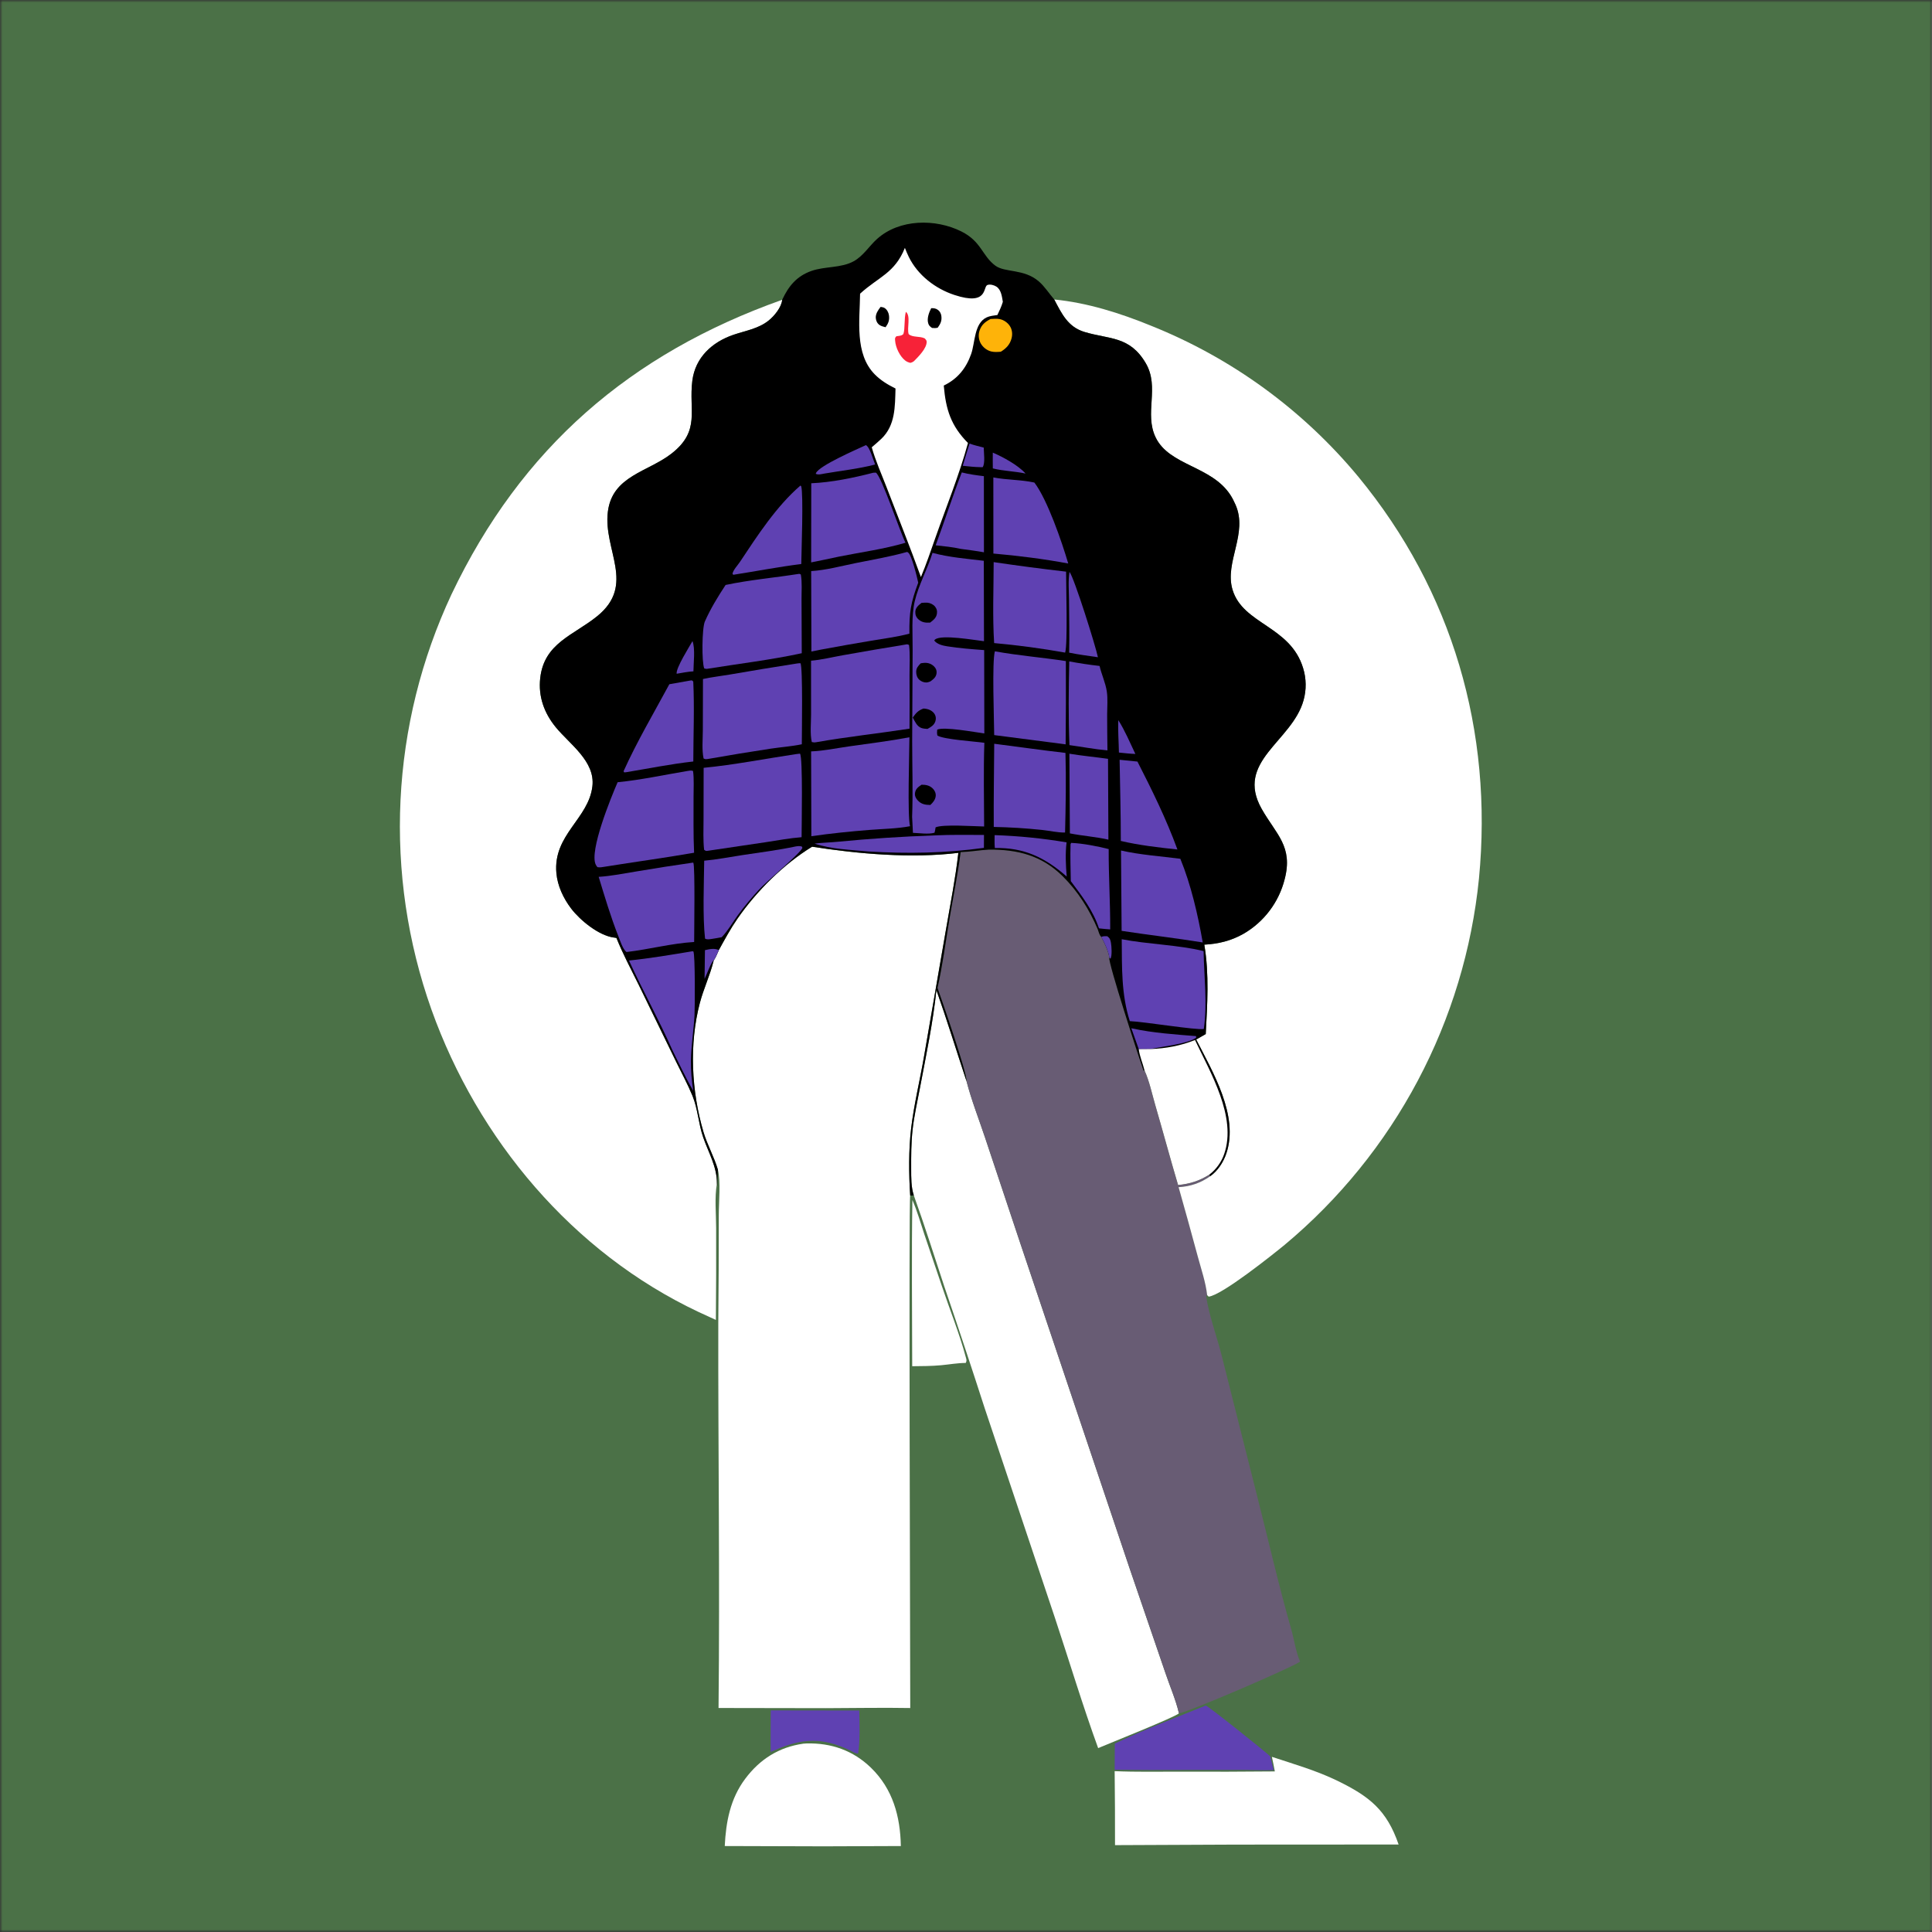 <svg width="400" height="400" viewBox="0 0 400 400" fill="none" xmlns="http://www.w3.org/2000/svg">
  <rect x="0" y="0" width="400" height="400" fill="#333333" stroke="none"/>
  <g clip-path="url(#clip0_712_348)">
    <mask id="mask0_712_348" style="mask-type:luminance" maskUnits="userSpaceOnUse" x="0" y="0" width="400" height="400">
      <path d="M400 0H0V400H400V0Z" fill="white"/>
    </mask>
    <g mask="url(#mask0_712_348)">
      <mask id="mask1_712_348" style="mask-type:luminance" maskUnits="userSpaceOnUse" x="0" y="0" width="400" height="400">
        <path d="M400 0H0V400H400V0Z" fill="white"/>
      </mask>
      <g mask="url(#mask1_712_348)">
        <path d="M0 0H399.867H400V400H396.77H0V0Z" fill="#4B7147"/>
        <path d="M399.867 0H400V400H396.77C397.754 399.816 398.773 399.855 399.77 399.844C399.98 382.109 399.777 364.343 399.77 346.603L399.766 250.105L399.867 0Z" fill="#90B18E"/>
        <path d="M159.579 354.122L177.902 354.149C177.958 356.995 178.082 360.252 177.676 363.052C177.145 363.088 176.53 362.662 176.044 362.422C175.324 362.069 174.587 361.756 173.833 361.481C168.559 359.518 164.521 360.474 159.569 362.718C159.521 359.855 159.57 356.985 159.579 354.122Z" fill="#5F41B2"/>
        <path d="M188.898 248.446C189.905 250.727 190.593 253.215 191.386 255.582L195.021 266.316C196.528 270.835 198.702 276.265 199.89 280.749C200.043 281.325 200.241 281.664 199.937 282.184C198.264 282.184 196.556 282.5 194.886 282.653C192.882 282.837 190.875 282.846 188.864 282.862C188.859 271.4 188.711 259.906 188.898 248.446Z" fill="white"/>
        <path d="M249.638 353.106C250.393 353.398 261.915 362.603 262.988 363.638L263.71 366.468C261.752 366.568 259.742 366.448 257.78 366.446L245.215 366.447C240.403 366.479 235.591 366.466 230.779 366.408L230.808 360.996C236.925 358.082 243.361 355.668 249.638 353.106Z" fill="#5F41B2"/>
        <path d="M166.319 361.008C166.543 360.982 166.766 360.967 166.991 360.961C172.094 360.838 176.628 362.404 180.327 365.994C184.856 370.39 186.393 376.072 186.511 382.203L170.594 382.263L150.052 382.202C150.302 377.188 151.189 372.427 154.271 368.301C157.323 364.213 161.28 361.723 166.319 361.008Z" fill="white"/>
        <path d="M263.33 363.736C267.913 365.247 272.568 366.581 276.919 368.701C283.572 371.943 287.136 374.81 289.569 381.887L255.833 381.906L230.851 382.016C230.861 376.909 230.836 371.802 230.777 366.696C235.28 366.894 239.82 366.796 244.327 366.8C250.864 366.834 257.401 366.817 263.939 366.752C263.769 365.741 263.542 364.739 263.33 363.736Z" fill="white"/>
        <path d="M193.873 204.99C196.079 211.225 198.018 217.572 200.108 223.849C201.118 227.754 202.653 231.654 203.932 235.487L211.252 257.44L233.915 324.832L241.254 346.275C242.167 349.006 243.45 351.931 244.088 354.725C243.432 355.456 229.308 361.097 227.36 361.927C224.121 353.032 221.388 343.926 218.405 334.941L203.868 291.545C201.152 283.118 198.364 274.715 195.503 266.337C193.428 260.06 191.438 253.714 189.197 247.496C188.618 245.757 188.654 243.816 188.648 242.003C188.64 239.323 188.637 236.64 188.931 233.973C189.253 231.037 189.924 228.105 190.472 225.204C191.726 218.563 193.17 211.703 193.873 204.99Z" fill="white"/>
        <path d="M204.769 175.899C210.72 175.867 215.669 177.104 220.016 181.407C223.202 184.561 225.546 188.303 227.284 192.413C227.474 192.941 227.602 193.567 228 193.97C228.683 195.214 229.484 196.88 229.679 198.28C229.35 199.157 235.787 218.904 236.729 221.595L236.913 221.682L236.966 221.643C237.966 223.821 238.505 226.464 239.181 228.78C240.789 234.294 242.275 239.847 243.911 245.351C246.422 245.086 248.256 244.518 250.4 243.176L250.544 243.536C248.563 244.934 246.436 245.659 244.017 245.79C245.37 250.564 246.693 255.346 247.984 260.138C248.672 262.694 249.644 265.526 249.927 268.145L249.714 268.352C250.321 272.388 251.877 276.51 252.891 280.482L260.145 309.219C262.537 318.582 264.681 328.037 267.336 337.327C267.956 339.497 268.28 341.977 269.169 344.036C266.886 345.484 246.427 354.339 244.088 354.725C243.45 351.931 242.167 349.006 241.254 346.275L233.915 324.832L211.252 257.44L203.933 235.487C202.653 231.654 201.118 227.754 200.108 223.849C200.181 221.986 195.123 207.447 194.1 204.536C195.153 199.869 195.773 195.05 196.563 190.328C197.338 185.696 198.298 181.077 198.886 176.418C200.842 176.359 202.806 176.011 204.769 175.899Z" fill="#685C74"/>
        <path d="M161.945 62.068C161.802 63.629 160.303 65.43 159.142 66.363C157.035 68.056 154.343 68.465 151.853 69.315C147.432 70.823 143.948 74.006 143.34 78.826C142.563 84.984 145.081 89.15 139.085 93.869C134.187 97.724 126.787 98.478 125.852 105.941C124.858 113.882 131.701 121.047 123.64 127.578C118.751 131.539 112.65 133.124 111.847 140.399C111.425 144.22 112.665 147.635 115.074 150.574C117.952 154.086 123.243 157.597 122.652 162.775C121.881 169.521 114.477 172.816 115.193 180.769C115.433 183.441 116.652 186.004 118.263 188.121C120.103 190.538 123.963 193.689 127.052 194.103C127.117 194.111 127.183 194.116 127.248 194.127C127.375 194.147 127.502 194.173 127.629 194.196C128.973 197.552 130.695 200.746 132.283 203.99L139.999 219.852C141.128 222.179 142.392 224.496 143.373 226.885C144.484 229.593 144.615 232.69 145.589 235.48C146.697 238.659 148.471 241.605 148.433 245.045C147.913 247.9 148.267 251.328 148.268 254.257C148.29 260.598 148.272 266.939 148.216 273.279C147.003 272.732 145.795 272.175 144.59 271.61C118.555 259.318 98.927 235.91 89.321 209.009C89.013 208.143 88.716 207.273 88.43 206.399C88.144 205.525 87.868 204.648 87.603 203.768C87.338 202.887 87.083 202.003 86.84 201.117C86.596 200.23 86.363 199.341 86.141 198.448C85.92 197.556 85.709 196.661 85.509 195.764C85.308 194.867 85.119 193.967 84.941 193.065C84.763 192.163 84.596 191.259 84.44 190.352C84.283 189.446 84.138 188.539 84.004 187.629C83.87 186.719 83.747 185.808 83.635 184.895C83.523 183.983 83.422 183.069 83.332 182.154C83.243 181.239 83.164 180.323 83.097 179.405C83.029 178.489 82.973 177.571 82.928 176.652C82.883 175.734 82.849 174.815 82.826 173.896C82.804 172.977 82.792 172.057 82.791 171.138C82.791 170.219 82.802 169.299 82.824 168.38C82.846 167.461 82.879 166.542 82.924 165.623C82.968 164.705 83.023 163.787 83.09 162.87C83.157 161.954 83.235 161.037 83.324 160.122C83.413 159.207 83.513 158.293 83.625 157.38C83.736 156.467 83.858 155.556 83.992 154.646C84.125 153.737 84.27 152.829 84.425 151.923C84.581 151.016 84.747 150.112 84.925 149.21C85.103 148.308 85.291 147.408 85.49 146.51C85.69 145.612 85.9 144.718 86.121 143.825C86.343 142.932 86.575 142.043 86.817 141.156C87.06 140.269 87.314 139.386 87.578 138.505C87.843 137.624 88.118 136.747 88.404 135.873C88.689 134.999 88.986 134.129 89.293 133.262C89.599 132.395 89.917 131.532 90.245 130.673C90.573 129.814 90.911 128.959 91.26 128.109C91.609 127.258 91.968 126.411 92.337 125.569C92.706 124.727 93.086 123.89 93.475 123.057C107.907 92.747 130.467 73.248 161.945 62.068Z" fill="white"/>
        <path d="M218.267 62.007C225.113 62.673 231.909 64.826 238.26 67.419C239.299 67.834 240.332 68.265 241.358 68.713C242.384 69.16 243.403 69.623 244.414 70.102C245.426 70.581 246.43 71.075 247.426 71.586C248.422 72.096 249.41 72.622 250.39 73.163C251.37 73.704 252.341 74.26 253.303 74.832C254.265 75.403 255.218 75.99 256.163 76.591C257.107 77.192 258.041 77.808 258.966 78.438C259.891 79.069 260.806 79.713 261.711 80.372C262.615 81.031 263.509 81.704 264.393 82.391C265.277 83.078 266.15 83.778 267.012 84.492C267.873 85.206 268.724 85.933 269.563 86.674C270.403 87.414 271.23 88.168 272.046 88.934C272.861 89.701 273.665 90.48 274.456 91.271C275.248 92.062 276.027 92.866 276.793 93.682C277.559 94.498 278.313 95.325 279.053 96.164C279.793 97.004 280.521 97.854 281.235 98.716C300.728 122.388 309.148 151.412 306.204 181.891C306.113 182.803 306.01 183.714 305.896 184.624C305.782 185.534 305.658 186.441 305.522 187.348C305.386 188.255 305.24 189.159 305.082 190.062C304.925 190.966 304.756 191.867 304.576 192.766C304.397 193.664 304.207 194.561 304.006 195.456C303.804 196.35 303.592 197.242 303.37 198.131C303.147 199.02 302.913 199.907 302.669 200.79C302.425 201.674 302.17 202.554 301.904 203.432C301.639 204.309 301.363 205.183 301.076 206.054C300.79 206.925 300.492 207.792 300.184 208.655C299.877 209.519 299.559 210.379 299.23 211.234C298.902 212.09 298.563 212.942 298.214 213.79C297.865 214.637 297.505 215.481 297.136 216.32C296.766 217.159 296.386 217.993 295.997 218.823C295.607 219.652 295.207 220.477 294.797 221.297C294.388 222.117 293.968 222.932 293.539 223.742C293.109 224.552 292.67 225.357 292.221 226.156C291.772 226.955 291.314 227.749 290.845 228.537C290.377 229.325 289.9 230.107 289.413 230.884C288.925 231.661 288.429 232.432 287.923 233.196C287.417 233.961 286.902 234.719 286.378 235.471C285.854 236.223 285.321 236.969 284.779 237.708C284.236 238.447 283.685 239.18 283.125 239.905C282.566 240.631 281.997 241.35 281.42 242.062C280.842 242.775 280.256 243.479 279.662 244.177C279.068 244.875 278.465 245.566 277.854 246.249C277.243 246.932 276.623 247.608 275.996 248.277C275.368 248.945 274.733 249.605 274.09 250.258C273.446 250.911 272.795 251.556 272.136 252.193C271.477 252.83 270.81 253.46 270.135 254.08C269.461 254.702 268.779 255.314 268.09 255.919C267.401 256.523 266.704 257.12 266.001 257.707C263.408 259.833 252.937 268.194 250.238 268.455L249.927 268.145C249.644 265.526 248.672 262.694 247.984 260.137C246.693 255.346 245.37 250.564 244.017 245.79C246.436 245.659 248.563 244.934 250.544 243.536C252.14 242.406 253.294 240.622 253.908 238.785C256.524 230.962 251.072 221.933 247.662 215.223L249.636 214.091C249.956 207.95 250.378 201.679 249.337 195.582C252.248 195.427 254.89 194.784 257.441 193.339C257.703 193.188 257.961 193.03 258.216 192.865C258.47 192.701 258.72 192.53 258.966 192.353C259.211 192.176 259.453 191.993 259.689 191.804C259.926 191.615 260.157 191.42 260.384 191.219C260.611 191.019 260.833 190.812 261.05 190.601C261.266 190.389 261.477 190.172 261.683 189.95C261.889 189.728 262.089 189.5 262.284 189.268C262.478 189.036 262.666 188.799 262.849 188.557C263.031 188.316 263.208 188.07 263.378 187.819C263.548 187.569 263.713 187.314 263.87 187.055C264.027 186.797 264.179 186.534 264.323 186.268C264.467 186.002 264.605 185.732 264.736 185.459C264.867 185.186 264.991 184.91 265.108 184.631C265.225 184.352 265.336 184.07 265.439 183.785C265.542 183.5 265.638 183.212 265.727 182.923C265.815 182.634 265.897 182.342 265.971 182.048C267.761 175.237 264.223 172.77 261.23 167.498C255.616 157.612 267.527 153.535 269.886 144.984C269.963 144.712 270.029 144.438 270.085 144.162C270.141 143.886 270.188 143.607 270.224 143.328C270.261 143.048 270.287 142.768 270.303 142.486C270.319 142.204 270.325 141.923 270.322 141.641C270.318 141.359 270.304 141.077 270.279 140.796C270.255 140.515 270.221 140.236 270.177 139.957C270.132 139.679 270.078 139.402 270.014 139.127C269.95 138.853 269.876 138.58 269.792 138.311C267.146 129.586 257.359 129.282 255.188 122.112C253.454 116.386 258.473 110.446 255.779 104.447C255.479 103.78 255.146 103.102 254.748 102.489C250.831 96.45 242.119 96.432 239.272 90.577C236.848 85.591 240.137 80.201 237.23 75.218C233.912 69.528 229.674 70.283 224.527 68.728C221.082 67.688 219.809 64.928 218.267 62.007Z" fill="white"/>
        <path d="M168.134 175.301C177.752 176.801 188.73 177.76 198.418 176.573C197.81 181.913 196.753 187.22 195.844 192.516L191.3 218.78C190.452 223.702 189.237 228.643 188.644 233.595C188.105 238.093 188.158 243.023 188.446 247.536C188.129 248.088 188.457 343.621 188.457 353.629C182.627 353.525 176.781 353.648 170.95 353.659L148.766 353.621C149.052 327.104 148.675 300.57 148.713 274.051C148.789 266.536 148.823 259.021 148.817 251.505C148.821 248.807 149.231 244.643 148.631 242.162C147.86 239.524 146.438 237.039 145.647 234.367C143.148 225.93 142.657 216.175 144.9 207.638C145.661 204.745 146.968 201.989 147.696 199.125L147.766 198.845C148.213 198.201 148.505 197.414 148.828 196.702C150.05 194.496 151.252 192.265 152.689 190.191C156.616 184.527 162.204 178.936 168.134 175.301Z" fill="white"/>
        <path d="M161.945 62.068C163.263 59.229 164.95 57.173 167.988 56.097C170.785 55.107 174.157 55.532 176.764 54.081C178.759 52.971 179.944 50.943 181.609 49.452C186.22 45.322 193.672 45.24 199.035 47.916C203.213 50.001 203.311 52.957 206.08 55.005C208.072 56.478 211.993 55.611 215.061 58.25C216.287 59.304 217.209 60.78 218.267 62.007C219.809 64.928 221.082 67.688 224.527 68.728C229.674 70.283 233.912 69.528 237.23 75.218C240.137 80.201 236.848 85.591 239.272 90.577C242.119 96.432 250.831 96.45 254.748 102.489C255.146 103.102 255.479 103.78 255.779 104.447C258.473 110.446 253.454 116.386 255.188 122.112C257.359 129.282 267.146 129.586 269.792 138.311C269.876 138.58 269.95 138.853 270.014 139.127C270.078 139.402 270.132 139.678 270.177 139.957C270.221 140.236 270.255 140.515 270.279 140.796C270.303 141.077 270.318 141.359 270.321 141.641C270.325 141.923 270.319 142.204 270.303 142.486C270.287 142.768 270.261 143.048 270.224 143.328C270.188 143.607 270.141 143.886 270.085 144.162C270.029 144.438 269.962 144.712 269.886 144.984C267.527 153.535 255.616 157.612 261.23 167.498C264.223 172.77 267.761 175.237 265.971 182.048C265.897 182.342 265.815 182.634 265.727 182.923C265.638 183.212 265.542 183.5 265.439 183.785C265.336 184.07 265.225 184.352 265.108 184.631C264.991 184.91 264.867 185.186 264.736 185.459C264.605 185.732 264.467 186.002 264.323 186.268C264.179 186.534 264.027 186.797 263.87 187.055C263.712 187.314 263.548 187.569 263.378 187.819C263.208 188.07 263.031 188.316 262.849 188.557C262.666 188.799 262.478 189.036 262.284 189.268C262.089 189.5 261.889 189.728 261.683 189.95C261.477 190.172 261.266 190.389 261.05 190.601C260.833 190.812 260.611 191.019 260.384 191.219C260.157 191.42 259.926 191.615 259.689 191.804C259.453 191.993 259.211 192.176 258.966 192.353C258.72 192.53 258.47 192.701 258.216 192.865C257.961 193.03 257.703 193.188 257.441 193.339C254.89 194.784 252.248 195.427 249.337 195.582C250.378 201.679 249.956 207.95 249.636 214.091L247.662 215.223C251.072 221.933 256.524 230.962 253.908 238.785C253.294 240.622 252.139 242.406 250.544 243.536L250.4 243.176C248.256 244.518 246.422 245.086 243.911 245.351C242.275 239.847 240.789 234.294 239.181 228.78C238.505 226.464 237.966 223.821 236.966 221.643L236.912 221.682L236.729 221.595C235.787 218.904 229.35 199.157 229.679 198.28C229.484 196.88 228.683 195.214 228 193.97C227.602 193.567 227.474 192.941 227.284 192.412C225.546 188.303 223.202 184.561 220.016 181.407C215.669 177.103 210.72 175.867 204.769 175.899C202.805 176.011 200.841 176.359 198.886 176.418C198.298 181.077 197.337 185.696 196.563 190.328C195.773 195.05 195.153 199.869 194.1 204.536C195.123 207.447 200.18 221.986 200.108 223.849C198.018 217.572 196.079 211.225 193.873 204.99C193.17 211.703 191.726 218.563 190.472 225.204C189.924 228.105 189.254 231.037 188.931 233.973C188.637 236.64 188.64 239.323 188.648 242.003C188.654 243.816 188.618 245.757 189.197 247.496L188.446 247.536C188.158 243.023 188.105 238.093 188.644 233.595C189.237 228.643 190.452 223.702 191.3 218.78L195.844 192.516C196.754 187.22 197.81 181.912 198.418 176.573C188.73 177.76 177.752 176.801 168.134 175.301C162.204 178.936 156.616 184.527 152.689 190.191C151.252 192.265 150.05 194.496 148.828 196.702C148.505 197.414 148.213 198.201 147.766 198.845L147.696 199.125C146.968 201.989 145.661 204.745 144.9 207.637C142.657 216.175 143.148 225.93 145.647 234.367C146.438 237.039 147.86 239.524 148.631 242.162C148.556 243.32 148.537 244.477 148.518 245.637L148.432 245.045C148.471 241.605 146.697 238.659 145.589 235.48C144.615 232.69 144.484 229.593 143.373 226.885C142.392 224.496 141.128 222.178 139.999 219.852L132.283 203.99C130.695 200.746 128.973 197.552 127.629 194.196C127.502 194.173 127.375 194.147 127.248 194.127C127.183 194.116 127.117 194.111 127.052 194.103C123.963 193.689 120.103 190.538 118.263 188.121C116.652 186.004 115.433 183.441 115.193 180.769C114.477 172.816 121.881 169.521 122.652 162.775C123.243 157.597 117.952 154.086 115.074 150.574C112.665 147.635 111.425 144.22 111.846 140.399C112.65 133.124 118.751 131.539 123.64 127.578C131.701 121.047 124.858 113.882 125.852 105.941C126.787 98.478 134.187 97.724 139.085 93.869C145.08 89.15 142.563 84.984 143.339 78.826C143.948 74.006 147.432 70.823 151.853 69.315C154.343 68.465 157.035 68.056 159.141 66.363C160.303 65.43 161.802 63.629 161.945 62.068Z" fill="black"/>
        <path d="M228 193.97C228.47 193.803 228.777 193.818 229.264 193.845C229.784 194.226 229.913 194.586 230.015 195.22C230.14 196.004 230.27 197.804 229.916 198.504L229.679 198.28C229.484 196.88 228.683 195.214 228 193.97Z" fill="#5F41B2"/>
        <path d="M145.952 196.717C146.949 196.505 147.865 196.27 148.828 196.702C148.505 197.414 148.213 198.201 147.766 198.845C147.306 199.001 146.202 202.049 145.873 202.67L145.952 196.717Z" fill="#5F41B2"/>
        <path d="M231.538 149.1C232.907 151.271 233.96 153.778 235.066 156.097C233.932 156.063 232.791 155.917 231.661 155.809C231.627 153.573 231.431 151.336 231.538 149.1Z" fill="#5F41B2"/>
        <path d="M143.372 132.735C143.978 134.327 143.578 137.254 143.567 138.993C142.4 139.062 141.244 139.298 140.092 139.493C139.924 138.317 142.68 133.964 143.372 132.735Z" fill="#5F41B2"/>
        <path d="M205.548 93.712C207.695 94.627 210.804 96.331 212.331 98.043C210.091 97.553 207.777 97.541 205.553 96.979C205.525 95.892 205.546 94.8 205.548 93.712Z" fill="#5F41B2"/>
        <path d="M200.737 91.84C201.687 92.187 202.697 92.41 203.673 92.67C203.675 93.689 204.018 95.909 203.448 96.73L202.937 96.72C201.731 96.704 200.527 96.556 199.327 96.436C199.768 94.897 200.265 93.37 200.737 91.84Z" fill="#5F41B2"/>
        <path d="M179.279 92.157C180.115 92.597 180.783 95.23 181.189 96.171C177.804 97.063 174.124 97.451 170.665 98.05C170.079 98.152 169.454 98.359 168.893 98.1C168.909 98.046 168.918 97.988 168.943 97.937C169.683 96.362 177.37 93.047 179.279 92.157Z" fill="#5F41B2"/>
        <path d="M234.231 212.888L234.527 212.954C238.75 213.866 243.322 214.17 247.627 214.517L247.659 214.833C245.963 216.145 240.519 216.662 238.21 217.195L235.769 217.215C235.249 215.775 234.736 214.333 234.231 212.888Z" fill="#5F41B2"/>
        <path d="M205.085 66.043C205.685 66.016 206.349 65.952 206.942 66.059C207.799 66.215 208.624 66.787 209.091 67.517C209.574 68.273 209.657 69.194 209.434 70.05C209.099 71.338 208.313 72.139 207.213 72.82C206.57 72.874 205.899 72.922 205.264 72.777C204.335 72.565 203.498 71.905 203.039 71.076C202.986 70.978 202.938 70.877 202.895 70.774C202.852 70.671 202.814 70.566 202.781 70.459C202.749 70.353 202.722 70.245 202.7 70.135C202.679 70.025 202.663 69.915 202.652 69.803C202.642 69.693 202.637 69.581 202.638 69.469C202.638 69.358 202.645 69.246 202.657 69.135C202.669 69.025 202.686 68.914 202.709 68.805C202.732 68.696 202.761 68.588 202.795 68.482C203.193 67.243 203.97 66.629 205.085 66.043Z" fill="#FEB309"/>
        <path d="M221.428 118.407C222.399 119.609 226.863 133.835 227.314 136.074C225.327 135.78 223.319 135.531 221.352 135.125C221.434 131.488 221.355 127.839 221.326 124.201C221.311 122.314 221.125 120.271 221.428 118.407Z" fill="#5F41B2"/>
        <path d="M205.924 172.904C210.924 173.071 215.89 173.571 220.822 174.403C220.54 176.702 220.656 179.18 220.856 181.486C216.381 177.556 212.014 175.433 205.972 175.579C205.88 174.697 205.922 173.791 205.924 172.904Z" fill="#5F41B2"/>
        <path d="M193.54 172.959C196.93 172.798 200.332 172.857 203.725 172.866L203.709 175.539C195.755 176.649 187.838 176.773 179.835 176.293C176.165 175.931 172.151 175.841 168.645 174.661C170.23 174.461 171.834 174.432 173.425 174.278C180.152 173.627 186.787 173.191 193.54 172.959Z" fill="#5F41B2"/>
        <path d="M221.643 174.787L221.771 174.511C224.198 174.612 227.181 175.2 229.541 175.793C229.514 181.341 229.881 186.884 229.855 192.421C229.08 192.356 228.299 192.308 227.527 192.207C226.362 188.592 223.952 185.427 221.697 182.429C221.652 179.883 221.566 177.332 221.643 174.787Z" fill="#5F41B2"/>
        <path d="M199.127 97.81C200.645 98.195 202.149 98.4 203.702 98.586L203.714 114.347C202.129 114.055 200.521 113.863 198.926 113.641C197.21 113.255 195.463 113.095 193.717 112.903C195.574 107.891 197.191 102.797 199.127 97.81Z" fill="#5F41B2"/>
        <path d="M165.723 100.529L165.876 100.67C166.378 102.274 165.922 114.327 165.896 116.775C161.192 117.361 156.503 118.276 151.815 119.004L151.652 118.781C151.831 117.954 152.732 117.04 153.204 116.327C156.805 110.905 160.766 104.791 165.723 100.529Z" fill="#5F41B2"/>
        <path d="M221.378 136.935C223.458 137.326 225.55 137.64 227.653 137.876C228.064 139.651 228.88 141.352 229.151 143.15C229.38 144.672 229.226 146.337 229.222 147.878C229.216 150.371 229.258 152.866 229.284 155.358C226.671 155.133 224.022 154.618 221.417 154.268C221.187 148.533 221.247 142.672 221.378 136.935Z" fill="#5F41B2"/>
        <path d="M221.403 156.048C224.047 156.483 226.746 156.734 229.403 157.107L229.484 173.841C226.881 173.241 224.14 173.066 221.506 172.541L221.403 156.048Z" fill="#5F41B2"/>
        <path d="M231.803 157.303C233.036 157.412 234.266 157.536 235.496 157.675C238.558 163.672 241.454 169.541 243.772 175.875C239.914 175.473 235.826 174.997 232.053 174.109C232.052 168.502 231.9 162.908 231.803 157.303Z" fill="#5F41B2"/>
        <path d="M143.067 140.87C143.383 140.884 143.216 140.835 143.532 141.106C143.796 146.578 143.548 152.174 143.541 157.659C138.874 158.177 134.182 159.128 129.546 159.895L129.213 159.903L129.103 159.673C131.872 153.532 135.383 147.59 138.58 141.663L143.067 140.87Z" fill="#5F41B2"/>
        <path d="M164.775 175.241C165.253 175.174 165.55 175.121 166.021 175.27L166.13 175.548C165.666 176.721 158.653 182.541 157.166 184.163C155.639 185.828 154.139 187.588 152.81 189.413C151.694 190.946 150.736 192.666 149.423 194.039C148.75 194.181 148.066 194.28 147.387 194.393C146.899 194.452 146.422 194.581 145.972 194.329C145.463 189.771 145.739 182.967 145.798 178.2C148.423 177.966 151.078 177.436 153.689 177.042C157.384 176.484 161.119 176.013 164.775 175.241Z" fill="#5F41B2"/>
        <path d="M143.368 196.946L143.55 196.981C143.951 197.535 143.866 208.933 143.79 210.268C143.613 213.373 143.099 216.456 143.049 219.57C143.015 221.688 143.216 223.748 143.528 225.841C141.947 223.135 140.62 220.242 139.219 217.438C136.445 211.137 133.075 205.124 130.228 198.869C134.621 198.415 139.012 197.668 143.368 196.946Z" fill="#5F41B2"/>
        <path d="M205.661 98.846C208.473 99.39 211.361 99.294 214.153 99.907C216.834 103.399 219.864 112.222 221.166 116.666C216.152 115.731 210.748 115.045 205.669 114.606L205.661 98.846Z" fill="#5F41B2"/>
        <path d="M232.093 176.088C236.053 176.994 240.336 177.276 244.377 177.802C246.573 183.146 248.022 189.437 249.014 195.124C243.434 194.219 237.808 193.582 232.219 192.723L232.093 176.088Z" fill="#5F41B2"/>
        <path d="M205.844 153.988C210.763 154.607 215.665 155.322 220.592 155.882C220.751 161.352 220.643 166.887 220.511 172.36C219.013 172.413 217.254 171.98 215.732 171.829C212.413 171.478 209.085 171.271 205.748 171.208C205.708 165.471 205.805 159.727 205.844 153.988Z" fill="#5F41B2"/>
        <path d="M205.728 116.382C210.716 117.12 215.714 117.777 220.723 118.354C220.712 121.344 221.077 133.207 220.532 135.116C215.659 134.244 210.757 133.586 205.827 133.141C205.471 127.611 205.721 121.926 205.728 116.382Z" fill="#5F41B2"/>
        <path d="M205.977 134.847C210.825 135.733 215.8 136.116 220.678 136.87C220.707 142.617 220.69 148.363 220.628 154.11L205.839 152.194C205.818 149.059 205.365 137.013 205.977 134.847Z" fill="#5F41B2"/>
        <path d="M180.799 97.876L181.329 97.852C182.469 98.456 186.382 110.264 187.479 112.369C183.078 113.678 178.246 114.33 173.73 115.234C171.81 115.668 169.87 116.038 167.942 116.438L167.963 100.055C172.181 99.87 176.718 98.93 180.799 97.876Z" fill="#5F41B2"/>
        <path d="M232.241 194.457C237.577 195.497 244.225 195.649 249.192 196.92C249.286 202.304 250.002 207.654 249.234 213.039C247.739 213.323 236.86 211.529 233.914 211.414C232.131 205.798 232.298 200.278 232.241 194.457Z" fill="#5F41B2"/>
        <path d="M143.421 178.602C143.449 178.602 143.525 178.584 143.544 178.616C143.933 179.284 143.715 193.045 143.716 195.028C139.061 195.301 134.356 196.566 129.705 197.107C128.914 196.496 128.387 194.71 128.004 193.781C126.425 189.78 125.203 185.654 123.948 181.544C126.604 181.37 129.251 180.835 131.874 180.404C135.715 179.755 139.564 179.154 143.421 178.602Z" fill="#5F41B2"/>
        <path d="M142.302 159.627C142.746 159.553 143.054 159.467 143.489 159.621C143.72 161.345 143.588 163.211 143.593 164.959C143.603 168.817 143.529 172.697 143.704 176.551C137.568 177.621 131.378 178.448 125.227 179.443C124.694 179.539 124.246 179.624 123.702 179.54C123.522 179.32 123.48 179.289 123.341 179.007C121.963 176.204 126.501 165.113 127.871 161.951C132.681 161.484 137.531 160.422 142.302 159.627Z" fill="#5F41B2"/>
        <path d="M165.359 118.823C165.591 118.795 165.438 118.795 165.804 118.938C166.096 120.564 165.936 122.466 165.949 124.128L165.996 135.242C159.568 136.642 152.835 137.426 146.333 138.484C146.167 138.49 145.97 138.429 145.806 138.396C145.258 137.073 145.336 130.04 145.93 128.687C147.083 126.066 148.651 123.495 150.23 121.109C155.173 120.063 160.356 119.607 165.359 118.823Z" fill="#5F41B2"/>
        <path d="M164.974 137.373C165.199 137.315 165.486 137.325 165.72 137.311C166.248 138.008 166.006 152.016 166.007 154.093C163.917 154.53 161.695 154.683 159.577 155.001C155.236 155.659 150.904 156.37 146.581 157.135C146.134 157.18 146.087 157.241 145.666 157.032C145.288 155.223 145.511 153.017 145.514 151.159L145.542 140.58C147.352 140.184 149.242 139.976 151.071 139.662C155.699 138.859 160.333 138.096 164.974 137.373Z" fill="#5F41B2"/>
        <path d="M238.21 217.194C241.401 217.071 244.434 216.518 247.412 215.327C250.576 222.029 256.102 231.244 253.465 238.9C253.392 239.11 253.312 239.318 253.225 239.522C253.137 239.726 253.042 239.927 252.94 240.125C252.837 240.322 252.728 240.516 252.612 240.705C252.496 240.895 252.373 241.08 252.244 241.261C252.114 241.442 251.978 241.618 251.836 241.789C251.693 241.959 251.545 242.125 251.391 242.285C251.237 242.445 251.077 242.6 250.912 242.748C250.746 242.897 250.576 243.04 250.4 243.176C248.256 244.518 246.422 245.086 243.911 245.351C242.275 239.847 240.789 234.294 239.181 228.78C238.505 226.464 237.966 223.821 236.966 221.643C236.611 220.163 235.946 218.731 235.769 217.215L238.21 217.194Z" fill="white"/>
        <path d="M187.766 114.281C187.912 114.298 187.827 114.277 188.022 114.404C188.76 114.886 189.892 119.589 190.107 120.641C188.559 124.791 188.236 126.759 188.28 131.193C185.733 131.869 183.042 132.208 180.443 132.642C176.947 133.227 173.457 133.843 169.973 134.493L167.992 134.889L167.945 118.236C170.982 118.054 174.111 117.205 177.089 116.598C180.644 115.875 184.278 115.271 187.766 114.281Z" fill="#5F41B2"/>
        <path d="M164.804 156.131L165.625 156.034C166.259 156.738 165.958 171.207 165.962 173.333C163.508 173.518 161.039 173.989 158.606 174.357L146.854 176.101C146.302 176.161 146.233 176.3 145.778 175.939C145.552 173.876 145.658 171.733 145.66 169.656L145.682 158.969C152.046 158.353 158.473 157.075 164.804 156.131Z" fill="#5F41B2"/>
        <path d="M187.355 133.469C187.783 133.398 187.795 133.331 188.206 133.533C188.463 135.555 188.3 137.737 188.306 139.78C188.329 143.474 188.329 147.169 188.306 150.863C181.872 151.855 175.41 152.536 168.989 153.668C168.637 153.731 168.422 153.716 168.075 153.633C167.684 151.914 167.927 149.678 167.925 147.903L167.918 136.791C170.093 136.61 172.336 136.045 174.494 135.665C178.775 134.898 183.062 134.166 187.355 133.469Z" fill="#5F41B2"/>
        <path d="M167.932 155.569C170.522 155.47 173.197 154.9 175.769 154.534C179.94 153.939 184.145 153.429 188.286 152.644C188.272 155.943 187.853 168.824 188.411 171.059C185.68 171.575 182.821 171.605 180.055 171.823C176.031 172.14 171.975 172.553 167.981 173.129L167.932 155.569Z" fill="#5F41B2"/>
        <path d="M188.855 153.503L188.95 134.587C188.98 131.383 188.659 127.6 189.389 124.477C190.175 121.111 192.037 117.808 193.068 114.461C196.472 115.393 200.186 115.682 203.688 116.105L203.724 132.751C201.744 132.534 194.96 131.315 193.607 132.396C193.534 132.454 193.477 132.529 193.412 132.595C193.994 133.389 195.151 133.66 196.082 133.809C198.601 134.213 201.218 134.407 203.763 134.597L203.794 151.853C201.8 151.586 195.577 150.425 194.04 151.054C193.982 151.5 193.987 151.829 194.068 152.271C195.227 153.085 201.948 153.516 203.801 153.787C203.604 159.549 203.743 165.349 203.755 171.116C201.738 171.088 195.174 170.612 193.698 171.298L193.654 171.611C193.611 171.891 193.56 172.138 193.48 172.408C192.209 172.773 190.351 172.476 189.013 172.43L188.843 169.106C189.039 163.932 188.86 158.686 188.855 153.503Z" fill="#5F41B2"/>
        <path d="M190.629 137.331C190.911 137.291 191.222 137.232 191.509 137.23C192.24 137.227 192.879 137.467 193.396 137.987C193.762 138.356 193.957 138.788 193.912 139.319C193.838 140.193 193.263 140.609 192.615 141.086C192.353 141.186 192.086 141.289 191.802 141.302C191.298 141.323 190.711 141.083 190.342 140.746C189.882 140.325 189.683 139.707 189.688 139.098C189.693 138.298 190.106 137.87 190.629 137.331Z" fill="black"/>
        <path d="M190.798 162.467C191.693 162.466 192.463 162.608 193.121 163.254C193.52 163.645 193.78 164.211 193.733 164.779C193.668 165.559 193.164 166.152 192.619 166.661C191.582 166.646 190.745 166.516 190.007 165.71C189.605 165.27 189.35 164.762 189.447 164.146C189.58 163.302 190.143 162.91 190.798 162.467Z" fill="black"/>
        <path d="M191.197 146.695C191.476 146.716 191.481 146.711 191.79 146.766C192.488 146.891 193.187 147.278 193.542 147.912C193.795 148.364 193.813 148.897 193.643 149.381C193.361 150.182 192.719 150.526 192.025 150.915C191.602 150.884 191.141 150.864 190.741 150.716C189.827 150.375 189.418 149.355 188.979 148.557C189.634 147.632 190.109 147.081 191.197 146.695Z" fill="black"/>
        <path d="M190.79 124.821C191.195 124.791 191.613 124.752 192.018 124.784C192.588 124.83 193.265 125.15 193.615 125.62C193.957 126.08 194.049 126.445 193.984 127.013C193.882 127.907 193.232 128.4 192.565 128.906C191.652 128.956 190.884 128.879 190.18 128.252C189.696 127.822 189.484 127.319 189.507 126.665C189.537 125.815 190.176 125.3 190.79 124.821Z" fill="black"/>
        <path d="M187.348 51.32C187.604 51.959 187.862 52.6 188.167 53.216C190.03 56.984 193.646 59.766 197.597 61.068C204.646 63.392 203.463 59.343 204.438 59.002C205.007 58.802 205.813 59.03 206.294 59.34C207.293 59.983 207.445 61.429 207.627 62.493C207.349 63.45 206.923 64.32 206.5 65.219C205.792 65.329 204.943 65.399 204.29 65.704C201.659 66.936 201.909 70.899 201.066 73.294C200.031 76.234 198.246 78.467 195.397 79.825C195.822 84.79 196.873 88.141 200.407 91.717C198.607 98.332 195.922 104.898 193.649 111.376C192.696 114.087 191.775 116.814 190.667 119.467C188.424 113.254 185.94 107.104 183.578 100.933C182.525 98.184 181.275 95.439 180.488 92.602C181.158 92.028 181.838 91.457 182.476 90.847C185.4 88.053 185.291 84.159 185.406 80.438C183.827 79.65 182.378 78.789 181.126 77.526C176.902 73.264 178.012 66.323 178.07 60.806C181.841 57.346 185.243 56.583 187.348 51.32Z" fill="white"/>
        <path d="M182.318 63.537C182.586 63.577 182.896 63.618 183.131 63.761C183.636 64.067 183.969 64.702 184.049 65.27C184.192 66.282 183.932 66.941 183.349 67.751C182.945 67.64 182.472 67.538 182.12 67.303C181.623 66.97 181.367 66.425 181.322 65.842C181.255 64.978 181.82 64.178 182.318 63.537Z" fill="black"/>
        <path d="M192.794 63.808C193.349 63.795 193.752 63.833 194.212 64.177C194.595 64.462 194.828 64.921 194.894 65.387C195.039 66.393 194.725 67.051 194.146 67.845C193.722 67.953 193.407 67.938 192.973 67.897C192.55 67.608 192.32 67.428 192.171 66.917C191.879 65.916 192.343 64.683 192.794 63.808Z" fill="black"/>
        <path d="M187.553 64.557C188.629 65.454 187.722 67.879 188.131 69.176C188.926 69.907 190.426 69.545 191.465 70.065C191.64 70.287 191.85 70.443 191.857 70.741C191.891 72.123 190.131 73.858 189.214 74.786C188.936 74.993 188.806 75.037 188.481 75.129C188.064 75.016 187.744 74.908 187.401 74.636C186.287 73.753 185.421 71.938 185.327 70.532C185.295 70.041 185.245 69.995 185.588 69.616C185.915 69.566 186.341 69.541 186.645 69.421C186.668 69.412 186.995 69.243 187.026 69.162C187.416 68.132 187.153 65.93 187.553 64.557Z" fill="#F72238"/>
      </g>
    </g>
  </g>
  <defs>
    <clipPath id="clip0_712_348">
      <rect width="400" height="400" fill="white"/>
    </clipPath>
  </defs>
</svg>
